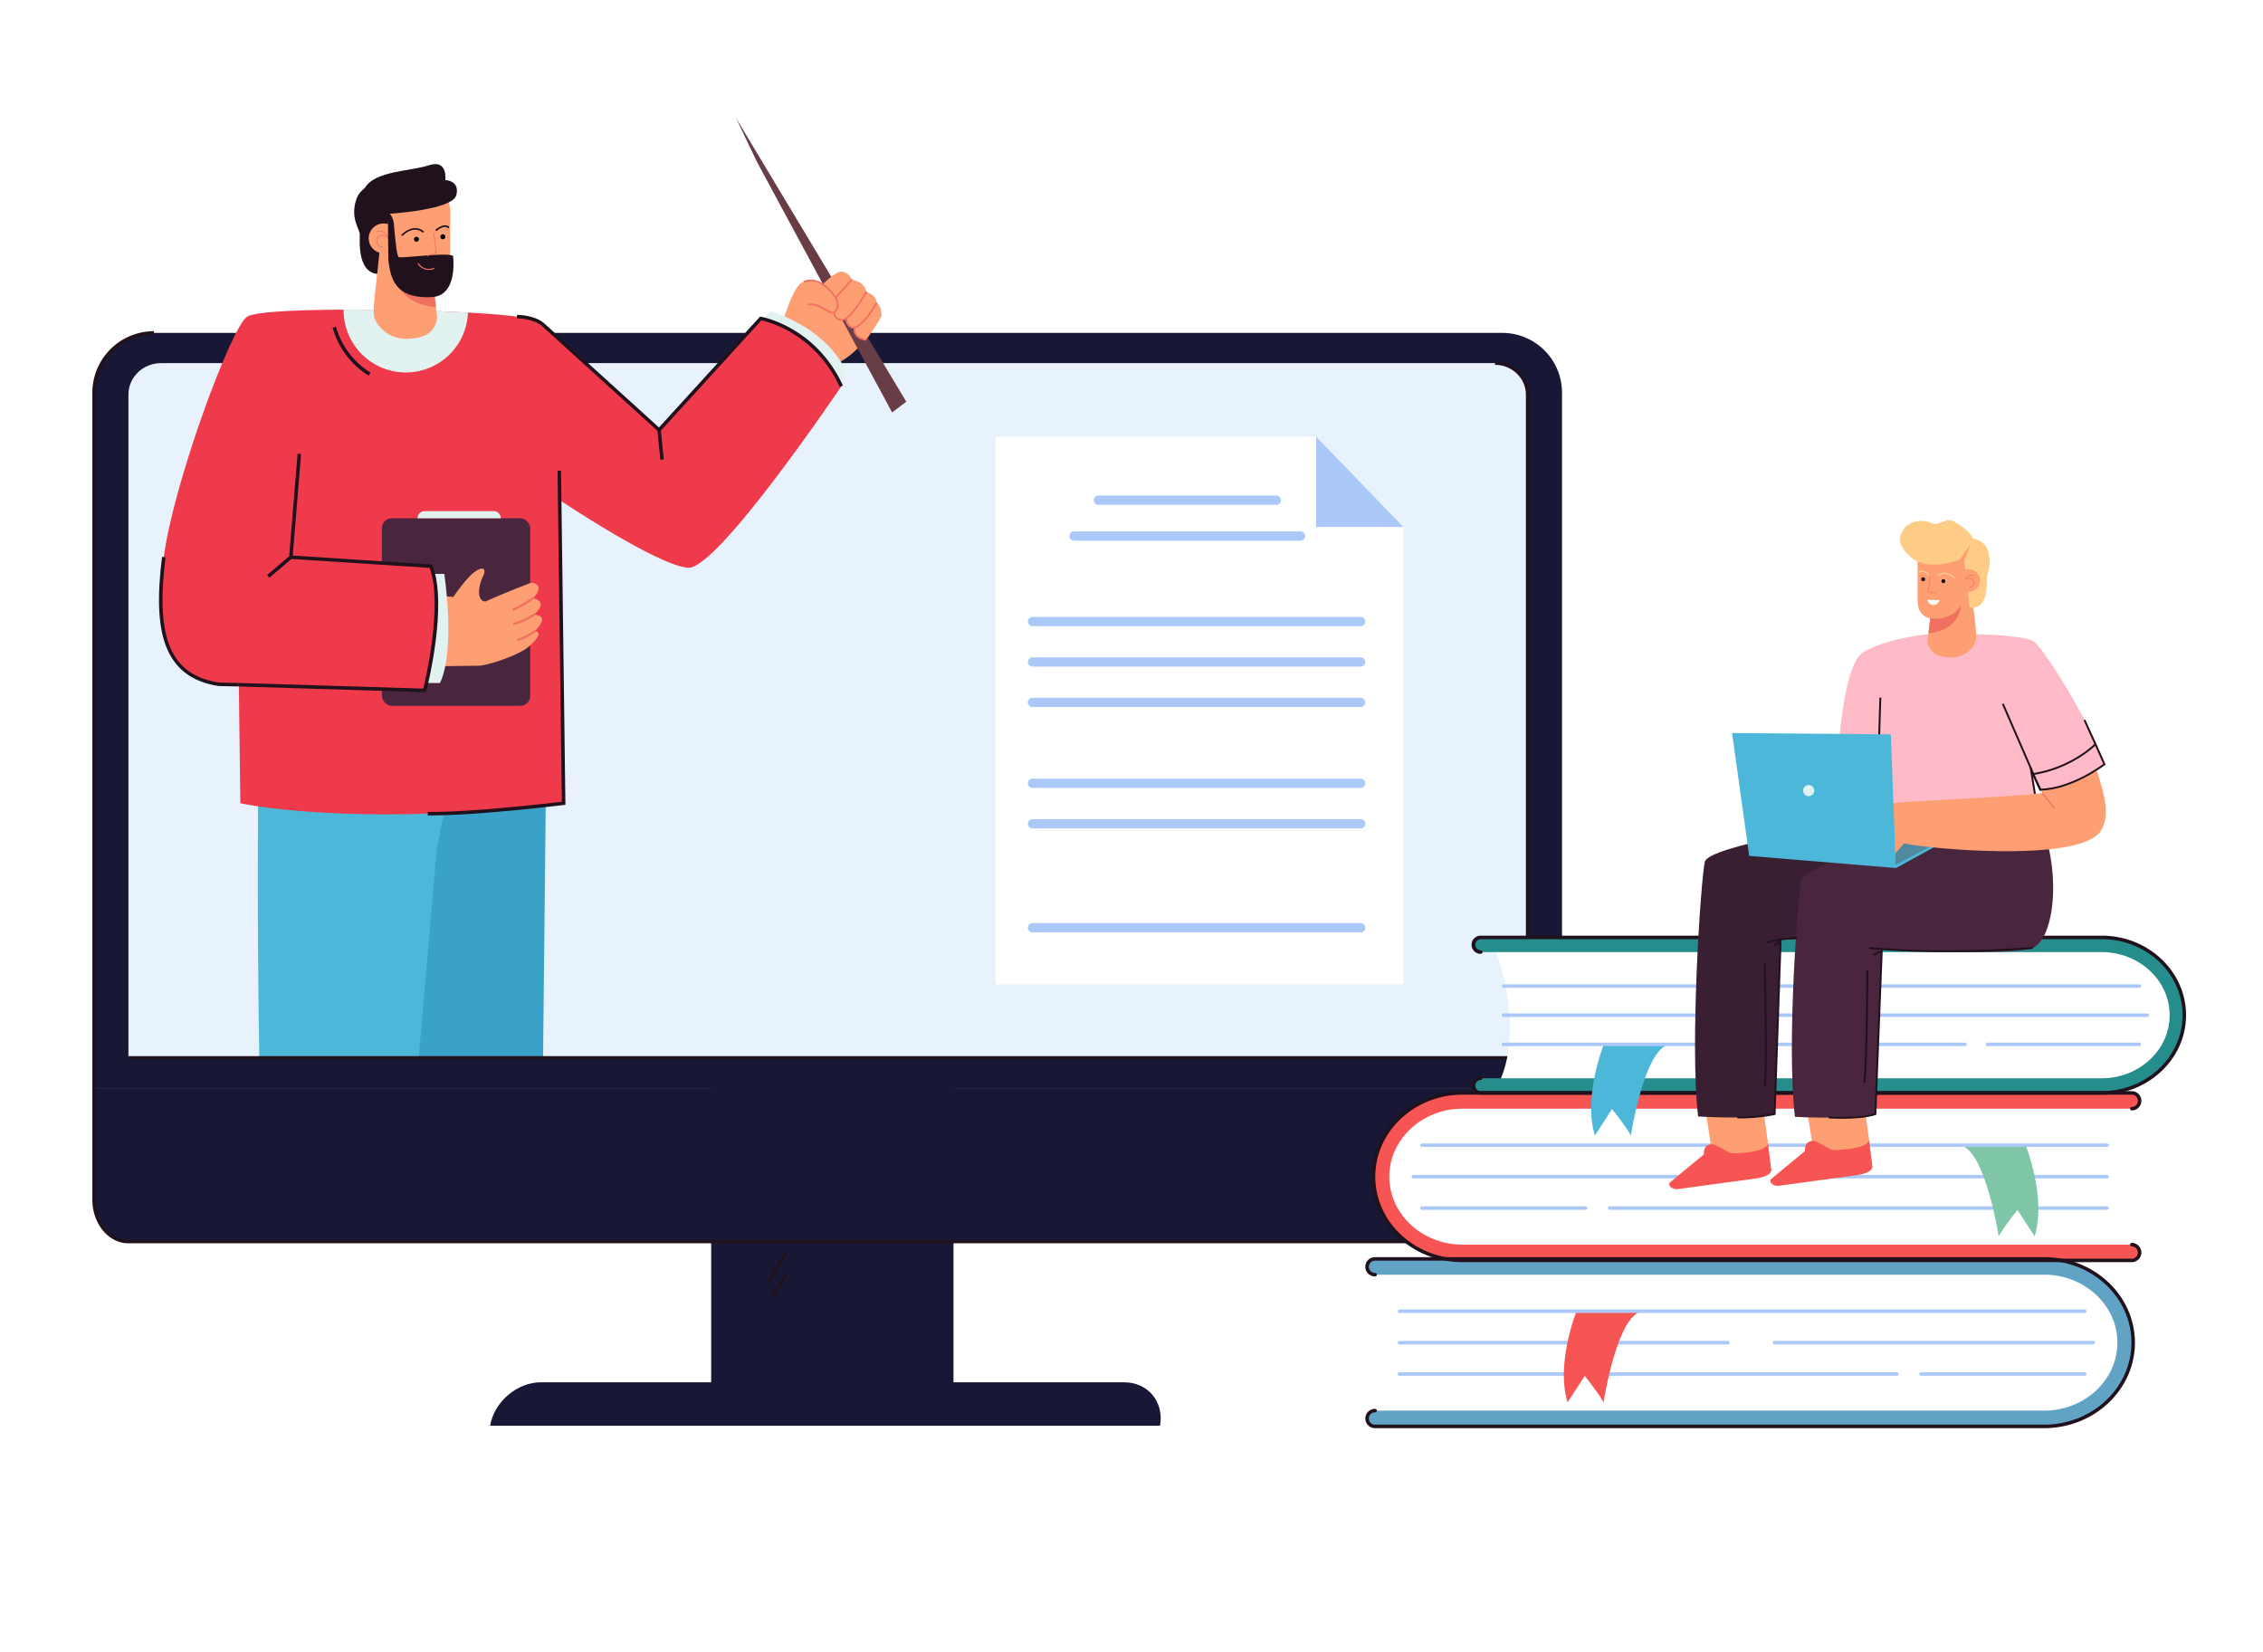 <svg id="Layer_1" data-name="Layer 1" xmlns="http://www.w3.org/2000/svg" viewBox="0 0 2740 2000"><defs><style>.cls-1{fill:#fff;}.cls-2{fill:#181836;}.cls-3{fill:#e8f2fc;}.cls-4{fill:#21111d;}.cls-5{fill:#fe9f73;}.cls-6{fill:#3aa1c9;}.cls-7{fill:#4cb7d8;}.cls-8{fill:#683d46;}.cls-9{fill:#f07162;}.cls-10{fill:#e2f2f1;}.cls-11{fill:#ef3a4c;}.cls-12{fill:#49263e;}.cls-13{fill:#61a3c5;}.cls-14{fill:#aac9f8;}.cls-15{fill:#f75553;}.cls-16{fill:#258d8c;}.cls-17{fill:#7fc6a6;}.cls-18{fill:#3a1f33;}.cls-19{fill:#febac7;}.cls-20{fill:#fecc86;}.cls-21{fill:#5089a0;}.cls-22{fill:#fbfdfc;}</style></defs><title>education-app-development-banner</title><rect class="cls-1" width="2740" height="2000"/><rect class="cls-2" x="861.08" y="1094.09" width="293.37" height="614.62"/><path class="cls-2" d="M1891.27,1317.48v-842a72.43,72.43,0,0,0-72.44-72.43H186.35a72.43,72.43,0,0,0-72.43,72.43v842Z"/><path class="cls-2" d="M113.92,1317.48V1452.4c0,28.06,18.55,50.81,41.43,50.81H1849.83c22.89,0,41.44-22.75,41.44-50.81V1317.48Z"/><path class="cls-3" d="M1849.66,1280.92V477.77c0-21-17.68-38.12-39.49-38.12H195c-21.81,0-39.5,17.07-39.5,38.12v803.15Z"/><path class="cls-2" d="M1404.59,1726.25c5-29-14.53-52.6-43.58-52.6H655c-29,0-56.63,23.55-61.61,52.6h811.19Z"/><path class="cls-4" d="M1849.83,1505.34H155.35c-24,0-43.55-23.75-43.55-52.94V475.52A74.64,74.64,0,0,1,186.35,401v4.25A70.39,70.39,0,0,0,116,475.52V1452.4c0,26.85,17.64,48.69,39.31,48.69H1849.83Z"/><rect class="cls-4" x="1762.05" y="1380.06" width="69.34" height="4.25" transform="translate(-373.75 2036.19) rotate(-54.34)"/><rect class="cls-4" x="1762.67" y="1407.45" width="68.1" height="4.25" transform="translate(-404.28 2018.45) rotate(-53.58)"/><rect class="cls-4" x="921.36" y="1531.87" width="40.57" height="4.25" transform="translate(-857.42 1590.45) rotate(-60.25)"/><rect class="cls-4" x="926.07" y="1554.2" width="35.97" height="4.25" transform="translate(-876.02 1583.11) rotate(-59.6)"/><path class="cls-5" d="M945.4,398s13.59-50.78,26-56.11,26.26,3.59,26.26,3.59S1011,327.31,1020,329a14.62,14.62,0,0,1,11.25,9.82s16,1.7,17.61,14.85c0,0,12.59,3.05,12.43,13.38,0,0,6.49,2.94,6.07,15.45,0,0-21.59,42.23-53.33,57.18S945.4,398,945.4,398Z"/><path class="cls-6" d="M657.54,1280.92l3.78-359.44-8.09-46.17L457.11,945.7s6,151.93,18.76,335.22Z"/><path class="cls-7" d="M506.94,1280.92l22-253.55,37.28-185L312.7,950.2s-1.81,149.28,1.27,330.72Z"/><polygon class="cls-8" points="891.04 142.73 1097.32 486.36 1080.15 499.4 916.81 196.57 891.04 142.73"/><path class="cls-5" d="M996.14,344.35s9.13-9.42,14.61-12.23,38.11,57.24,38.11,57.24l4.73,14.83s-4.18,7.85-6.88,7.53-10.88-6.57-10.88-6.57L1033.7,397l-3.29-.92-4.3-4-2.13-6.5-4.57,2.06-6.5-2.58-3-6.05-1.29-.59-19.36-31.13Z"/><path class="cls-9" d="M1008,379.53c-2.88,0-6.2-2-9.64-4a52.4,52.4,0,0,0-7.47-4c-7.61-3-11.1-1.7-11.12-1.68a1.07,1.07,0,0,1-1.38-.58,1.05,1.05,0,0,1,.55-1.38c.17-.07,4.18-1.7,12.73,1.66a53.93,53.93,0,0,1,7.78,4.11c5.39,3.23,8.81,5.08,11.11,2.54a10.05,10.05,0,0,0,2.66-7.95c-.59-6.44-6.66-14.65-16.24-22-11.79-9-22.15-4.56-22.59-4.36a1.08,1.08,0,0,1-1.4-.54,1.05,1.05,0,0,1,.53-1.4c.48-.22,11.92-5.19,24.75,4.62,10.19,7.78,16.41,16.33,17.06,23.45a12.12,12.12,0,0,1-3.19,9.58A5.35,5.35,0,0,1,1008,379.53Z"/><path class="cls-9" d="M1011.64,361.47a1.06,1.06,0,0,1-.72-.28,1.07,1.07,0,0,1-.07-1.5l19.61-21.54a1.06,1.06,0,1,1,1.57,1.43l-19.6,21.54A1.07,1.07,0,0,1,1011.64,361.47Z"/><path class="cls-9" d="M1033.1,397.79a6.61,6.61,0,0,1-4.22-1.49c-2.15-1.2-6.16-5.16-4.88-10.89a1.06,1.06,0,0,1,1.26-.81,1.07,1.07,0,0,1,.81,1.27c-1.24,5.6,3.78,8.55,4,8.68a4.84,4.84,0,0,0,4.16,1c10.52-2,26-28.72,26.14-29a1.06,1.06,0,0,1,1.84,1.06c-.65,1.13-16.11,27.83-27.58,30A8.17,8.17,0,0,1,1033.1,397.79Z"/><path class="cls-9" d="M1018.87,388.44a9.27,9.27,0,0,1-6-2c-3.67-2.94-4.14-8.05-4.15-8.26a1.06,1.06,0,0,1,1-1.15,1.07,1.07,0,0,1,1.15,1s.42,4.43,3.38,6.8a7.94,7.94,0,0,0,6.24,1.4c7.72-1.06,22.46-24.2,27.49-33a1.06,1.06,0,0,1,1.85,1.05c-.76,1.34-18.72,32.66-29.06,34.08A13.33,13.33,0,0,1,1018.87,388.44Z"/><path class="cls-10" d="M925.14,386.28l7.66-9.61s68,19.11,92.58,74.84L1014.62,466S964.9,404,925.14,386.28Z"/><path class="cls-11" d="M682.46,972.56l1.25-1.63-6.52-365.77s120.3,80.69,156.35,82.24,185.12-219.72,185.12-219.72c-31.41-72.11-97.56-82.1-97.56-82.1L798,520.52,653.79,389.7c-19.23-11.68-167-14.2-167-14.2s-168.25-3.83-187.48,7.85-90,204-100.95,291.17,0,143.7,66.61,154l24.23.51L291,972.56s134.25,30.22,391.43,0Z"/><rect class="cls-12" x="462.39" y="627.48" width="179.55" height="227.14" rx="11.97"/><path class="cls-10" d="M597.75,618.89H514.11a8.59,8.59,0,0,0-8.58,8.59h100.8A8.59,8.59,0,0,0,597.75,618.89Z"/><path class="cls-5" d="M646.24,744.42c19.4-17.09-.92-20-.92-20,9.46-10.25,7.26-15,3.78-17.23a9.55,9.55,0,0,0-8.55-.7c-8.92,3.47-36.11,14.14-52.72,21.81-11.82-.83-8.05-20.75-2.77-31,2.73-5.25,2.91-13.94-9.9-5.19-10.48,7.14-26.22,30.67-26.22,30.67l-65.82-6.33,9.8,90.72s75.15-1,86.47-1.13,49.24-13,60.69-23c20.78-18.09,7.71-19,7.71-19C667.62,743.34,646.24,744.42,646.24,744.42Z"/><path class="cls-9" d="M621.56,739.43a1.34,1.34,0,0,1-1.36-.83,1.36,1.36,0,0,1,.73-1.78c9.75-4,23.48-13.39,23.62-13.49a1.36,1.36,0,0,1,1.54,2.25c-.58.39-14.11,9.63-24.12,13.75A1.17,1.17,0,0,1,621.56,739.43Z"/><path class="cls-9" d="M622.91,756.62a1.36,1.36,0,0,1-.46-2.67,84.91,84.91,0,0,0,23-10.64,1.36,1.36,0,1,1,1.55,2.23,85.4,85.4,0,0,1-23.86,11A1.18,1.18,0,0,1,622.91,756.62Z"/><path class="cls-9" d="M627.46,776a1.36,1.36,0,0,1-.49-2.66c10.61-3.18,19.91-10.19,20-10.26a1.36,1.36,0,0,1,1.91.26,1.38,1.38,0,0,1-.26,1.91,74.37,74.37,0,0,1-20.87,10.69A1.5,1.5,0,0,1,627.46,776Z"/><polygon class="cls-4" points="326.05 699.49 323.31 696.25 350.1 673.59 360.33 549.36 364.56 549.71 354.19 675.7 326.05 699.49"/><path class="cls-4" d="M289.12,831.16l-24.51-.54c-32.7-5.06-53.66-21.26-64.08-49.52-9-24.53-10.41-58.48-4.32-106.84l4.22.53C188,773.37,206.75,817.31,265.12,826.4l24.09.51Z"/><path class="cls-10" d="M524.68,694.89h13.23S552,785.43,532.76,827H516.31S535.5,742.05,524.68,694.89Z"/><path class="cls-11" d="M455.53,681.27l66.24,4.24s13.39,42.23-2.7,127.86c-1.57,8.32-4.86,22.53-4.86,22.53S447,841.26,436.4,819.42c-6.63-13.72,7.87-73,7.87-73Z"/><path class="cls-4" d="M515.85,838.08,289.1,831.16l.13-4.25,223.33,6.82c3.19-13.22,23.64-102.14,7.7-146.19L352,676.76l.27-4.23,171,11,.49,1.26c18.57,48.15-6.41,147.48-7.48,151.69Z"/><path class="cls-4" d="M799.5,556.61,796,521.54,656.33,394.86c-10.24-9.28-30.13-9.4-30.33-9.4v-4.25h0c.9,0,21.73.12,33.18,10.51L800,519.5l3.68,36.69Z"/><path class="cls-4" d="M799.58,522l-3.14-2.86L920.31,383.3l1.13.18c.66.11,66.14,11.56,99.15,83.31l-3.86,1.78C987,404,930.48,389.72,921.87,387.89Z"/><path class="cls-10" d="M566.57,378.41c-40.64-2.24-79.82-2.91-79.82-2.91s-32.58-.74-70.7-.58c0,.23,0,.45,0,.67a75.29,75.29,0,0,0,150.53,2.82Z"/><path class="cls-4" d="M521.7,987.29l-3.72,0,0-4.24c53.09.56,147.75-10.6,162.29-12.35L675.05,570l4.25-.06,5.31,404.49-1.89.24C681.68,974.8,580,987.29,521.7,987.29Z"/><path class="cls-4" d="M446.42,454.85a100.53,100.53,0,0,1-43.71-58.1l4.09-1.16a96.28,96.28,0,0,0,41.87,55.66Z"/><path class="cls-5" d="M462.74,223s30-12.76,56.64-3.6A38.28,38.28,0,0,1,545,255.69v15.95L463,236.58s-13,6.14-11.94,4.28S462.74,223,462.74,223Z"/><path class="cls-5" d="M545,253.9v67.25s1,24-20,27l3.92,32.06a25,25,0,0,1-17.11,26.95A65.62,65.62,0,0,1,492,410.26c-24,0-37.05-18-39.05-27s4-52.07,4-52.07L456.19,310l2.74-82Z"/><path class="cls-4" d="M487,285.61a1,1,0,0,1-.69-.28,1,1,0,0,1,0-1.42c.13-.14,13.9-14.23,26.49-4.09a1,1,0,0,1-1.26,1.56c-11.15-9-23.28,3.39-23.79,3.92A1,1,0,0,1,487,285.61Z"/><path class="cls-4" d="M528.29,279.6a1,1,0,0,1-.66-1.76c.41-.35,10-8.52,16-3.34a1,1,0,0,1,.11,1.41,1,1,0,0,1-1.42.11c-4.73-4-13.29,3.26-13.37,3.34A1,1,0,0,1,528.29,279.6Z"/><path d="M507.27,289.65a3,3,0,1,1-3-3A3,3,0,0,1,507.27,289.65Z"/><path d="M539.19,286.65a3,3,0,1,1-3-3A3,3,0,0,1,539.19,286.65Z"/><path class="cls-4" d="M462.74,222s-25.43-1.22-31.88,21,4.54,34,4.76,40.65-4.27,51.35,27.12,48l8.48-73.86-10.93-29.41Z"/><circle class="cls-5" cx="464.44" cy="288.61" r="18.02" transform="translate(-68.05 412.94) rotate(-45)"/><path class="cls-9" d="M463.1,299.65A7.5,7.5,0,0,1,456,294a7.05,7.05,0,0,1,2.84-8.24,8.47,8.47,0,0,1,9.46.34,8.13,8.13,0,0,0-3.64-4.44c-3.55-2-7.95-.53-8-.52a.49.49,0,0,1-.63-.32.5.5,0,0,1,.32-.63c.19-.06,4.85-1.57,8.79.59a9.75,9.75,0,0,1,4.6,6.56l.43,1.75-1.27-1.27c-.18-.18-4.47-4.35-9.53-1.21a6.13,6.13,0,0,0-2.41,7.11,6.45,6.45,0,0,0,6.1,4.9h.1a.5.5,0,0,1,.5.5.49.49,0,0,1-.49.5Z"/><path class="cls-9" d="M476.27,327.77s1.41,40.22,51.63,44.06L525,348.18S492.43,354.73,476.27,327.77Z"/><path class="cls-4" d="M548.52,309.84s6.55,48.14-25.42,49.85c-45.74,2.45-50.17-23.66-52.89-45l-.46-44.08,1.47-12.79h0a22.88,22.88,0,0,1,5.65,13.1c.94,10.57,3.28,39.05,5.92,40.31C486.52,313,541.4,305.2,548.52,309.84Z"/><path class="cls-9" d="M517.86,309.91a.5.5,0,0,1-.16-1l10-3.32L524.57,282a.5.5,0,0,1,.43-.56.5.5,0,0,1,.56.43l3.28,24.44L518,309.89A.44.44,0,0,1,517.86,309.91Z"/><polygon class="cls-5" points="456.18 336.76 459.67 302.86 468.09 303.79 468.09 337.74 456.18 336.76"/><path class="cls-4" d="M467.45,221.31s-5.9,14.07,3.77,37.53-24.81-8.75-24.81-8.75S448.81,215.74,467.45,221.31Z"/><path class="cls-9" d="M506.21,320.19a16.18,16.18,0,0,0,19.26,5.45.69.69,0,1,0-.58-1.26c-.42.19-10.18,4.53-17.57-5l-.4-.53a.7.7,0,0,0-1.13.81Z"/><path class="cls-9" d="M1048,412.49l-.18,0c-5.84-1-10-3.27-12.33-6.77a12.4,12.4,0,0,1-1.88-9,1.07,1.07,0,0,1,2.08.46,10.36,10.36,0,0,0,1.58,7.35c2,3,5.68,4.95,10.9,5.84a1.06,1.06,0,0,1-.17,2.11Z"/><path class="cls-4" d="M1851.79,1283H155.52v-4.25h1692v-801c0-19.85-16.77-36-37.37-36v-4.24c22.95,0,41.62,18.05,41.62,40.24Z"/><path class="cls-4" d="M471.22,258.84s76.54-4.53,81.25-22.46S539.19,218,539.19,218s3.38-25.48-19.74-17.93-66,6.56-78,28S471.22,258.84,471.22,258.84Z"/><path class="cls-1" d="M1683.64,1538.82s39,98.15,6.29,172.38l749.91,6.29,69.2-6.29,61-37.79v-57.83l-17-47.82-55.36-28.94Z"/><path class="cls-13" d="M2475,1727.05h-810.2a9.56,9.56,0,0,1,0-19.11H2475c48.91,0,88.7-36.92,88.7-82.3s-39.79-82.29-88.7-82.29h-810.2a9.56,9.56,0,0,1,0-19.11H2475c59.44,0,107.8,45.49,107.8,101.4S2534.4,1727.05,2475,1727.05Z"/><path class="cls-14" d="M2092.25,1627.77h-397.6a2.13,2.13,0,1,1,0-4.25h397.6a2.13,2.13,0,0,1,0,4.25Z"/><path class="cls-14" d="M2534.52,1627.77H2148.24a2.13,2.13,0,0,1,0-4.25h386.28a2.13,2.13,0,0,1,0,4.25Z"/><path class="cls-14" d="M2524.14,1665.81H2326a2.13,2.13,0,1,1,0-4.25h198.19a2.13,2.13,0,0,1,0,4.25Z"/><path class="cls-14" d="M2296.87,1665.81H1694.65a2.13,2.13,0,1,1,0-4.25h602.22a2.13,2.13,0,0,1,0,4.25Z"/><path class="cls-1" d="M2562.18,1337.86s-39,98.14-6.29,172.38L1806,1516.53l-69.2-6.29-61-37.79v-57.84l17-47.81,55.37-28.94Z"/><path class="cls-15" d="M1770.86,1526.09h810.2a9.56,9.56,0,0,0,0-19.11h-810.2c-48.91,0-88.69-36.92-88.69-82.3s39.78-82.3,88.69-82.3h810.2a9.56,9.56,0,0,0,0-19.11h-810.2c-59.44,0-107.8,45.5-107.8,101.41S1711.42,1526.09,1770.86,1526.09Z"/><path class="cls-14" d="M2551.18,1426.8H2153.57a2.12,2.12,0,0,1,0-4.24h397.61a2.12,2.12,0,1,1,0,4.24Z"/><path class="cls-14" d="M2097.58,1426.8H1711.3a2.12,2.12,0,0,1,0-4.24h386.28a2.12,2.12,0,0,1,0,4.24Z"/><path class="cls-14" d="M1919.88,1464.84h-198.2a2.12,2.12,0,0,1,0-4.24h198.2a2.12,2.12,0,0,1,0,4.24Z"/><path class="cls-14" d="M2551.18,1464.84H1949a2.12,2.12,0,0,1,0-4.24h602.23a2.12,2.12,0,1,1,0,4.24Z"/><path class="cls-1" d="M1810.26,1148.59s36.2,91.08,5.84,160l696,5.84,64.22-5.84,56.61-35.08v-53.67l-15.73-44.37-51.38-26.86Z"/><path class="cls-16" d="M2544.67,1323.27H1792.74a8.87,8.87,0,0,1,0-17.73h751.93c45.39,0,82.31-34.26,82.31-76.38s-36.92-76.37-82.31-76.37H1792.74a8.87,8.87,0,0,1,0-17.74h751.93c55.17,0,100,42.22,100,94.11S2599.84,1323.27,2544.67,1323.27Z"/><path class="cls-14" d="M2189.48,1231.29h-369a2.13,2.13,0,1,1,0-4.25h369a2.13,2.13,0,0,1,0,4.25Z"/><path class="cls-14" d="M2599.94,1231.29H2241.45a2.13,2.13,0,1,1,0-4.25h358.49a2.13,2.13,0,0,1,0,4.25Z"/><path class="cls-14" d="M2590.31,1266.59H2406.37a2.13,2.13,0,0,1,0-4.25h183.94a2.13,2.13,0,0,1,0,4.25Z"/><path class="cls-14" d="M2590.31,1196H1820.48a2.12,2.12,0,1,1,0-4.24h769.83a2.12,2.12,0,0,1,0,4.24Z"/><path class="cls-4" d="M2581.06,1528.21h-810.2c-60.61,0-109.93-46.44-109.93-103.53s49.32-103.53,109.93-103.53h810.2a11.68,11.68,0,0,1,0,23.36,2.13,2.13,0,0,1,0-4.25,7.43,7.43,0,0,0,0-14.86h-810.2c-58.27,0-105.68,44.54-105.68,99.28s47.41,99.28,105.68,99.28h810.2a7.43,7.43,0,0,0,0-14.86,2.13,2.13,0,0,1,0-4.25,11.68,11.68,0,0,1,0,23.36Z"/><path class="cls-4" d="M2544.67,1325.4H1792.74a11,11,0,0,1,0-22,2.12,2.12,0,1,1,0,4.24,6.75,6.75,0,0,0,0,13.49h751.93c54,0,97.92-41.26,97.92-92s-43.92-92-97.92-92H1792.74a6.75,6.75,0,0,0,0,13.49,2.13,2.13,0,1,1,0,4.25,11,11,0,1,1,0-22h751.93c56.34,0,102.17,43.17,102.17,96.23S2601,1325.4,2544.67,1325.4Z"/><path class="cls-4" d="M2475,1729.17h-810.2a11.68,11.68,0,0,1,0-23.36,2.13,2.13,0,1,1,0,4.25,7.43,7.43,0,0,0,0,14.86H2475c58.28,0,105.68-44.53,105.68-99.28s-47.4-99.28-105.68-99.28h-810.2a7.43,7.43,0,0,0,0,14.86,2.13,2.13,0,1,1,0,4.25,11.68,11.68,0,0,1,0-23.36H2475c60.62,0,109.93,46.45,109.93,103.53S2535.58,1729.17,2475,1729.17Z"/><path class="cls-15" d="M1908.83,1587.58s-25.52,63.57-10.81,110.36l20.73-32s14.15,17,22.83,32c0,0,15.84-104.51,46.53-110.36Z"/><path class="cls-17" d="M2452.65,1386.62s25.52,63.57,10.81,110.36l-20.74-32s-14.15,17-22.83,32c0,0-15.83-104.51-46.53-110.36Z"/><path class="cls-7" d="M1941.91,1264.47s-25.52,63.56-10.81,110.36l20.73-32s14.16,17,22.84,32c0,0,15.83-104.51,46.52-110.36Z"/><path class="cls-14" d="M2524.14,1589.7H1694.65a2.12,2.12,0,1,1,0-4.24h829.49a2.12,2.12,0,1,1,0,4.24Z"/><path class="cls-14" d="M2551.18,1388.74h-829.5a2.12,2.12,0,1,1,0-4.24h829.5a2.12,2.12,0,1,1,0,4.24Z"/><path class="cls-14" d="M2379.39,1266.59H1820.48a2.13,2.13,0,1,1,0-4.25h558.91a2.13,2.13,0,0,1,0,4.25Z"/><polygon class="cls-5" points="2197.35 1404.46 2226.89 1421.06 2262.2 1386.33 2263.15 1380.69 2254.51 1317.5 2185.78 1330.3 2197.35 1404.46"/><path class="cls-15" d="M2247.81,1422.89l-94.72,12.9a14.58,14.58,0,0,1-2.13-.14c-9.29-1.52-7.15-7.58-7.15-7.58l41.53-34.33.31-4.23c.48-6.8,8.32-10.24,15-6.61l17.45,9.43s41,.58,45-11.63l3.72,29.79S2271.23,1419.56,2247.81,1422.89Z"/><polygon class="cls-5" points="2074.95 1408.51 2104.49 1425.11 2139.8 1390.38 2140.75 1384.75 2132.11 1321.55 2063.38 1334.35 2074.95 1408.51"/><path class="cls-15" d="M2125.41,1426.94l-94.73,12.9a14.53,14.53,0,0,1-2.12-.14c-9.3-1.52-7.15-7.58-7.15-7.58l41.53-34.33.3-4.23c.49-6.79,8.33-10.24,15-6.61l17.45,9.43s41,.59,45-11.63l3.71,29.79S2148.83,1423.61,2125.41,1426.94Z"/><path class="cls-12" d="M2306.63,1150.76s118.15,5.55,151-1.74,40.9-109.7,3.64-172.45-167.61,129.91-167.61,129.91Z"/><path class="cls-18" d="M2233.54,998.65s-164.55,25.6-169.32,44.68-18.43,221.91-8.21,308.44c0,0,62.68,4.31,92.66-3l7.3-211,49.48-5.67,113.36-136.27Z"/><path class="cls-12" d="M2313.58,1010.57s-127.41,35.95-132.18,55-18.35,200.09-8.13,286.62c0,0,67.41,3.86,97.39-3.4l8.07-199,29.08,1,70.5-124Z"/><path class="cls-19" d="M2392.56,767.81s56.32,1,69.41,8.67S2535,883,2548,924.9c0,0-33.84,29.64-77.45,30.78L2460,935.92l6,40.45-114.21,33.87a187.37,187.37,0,0,1-118.11-3.83l-11.86-4.38s.18-192.24,34.51-212.55C2287,771.38,2353.22,761.86,2392.56,767.81Z"/><path class="cls-5" d="M2321.8,673.36v54.42s-.77,18.4,15.33,20.69l-3,24.55a19.14,19.14,0,0,0,13.1,20.63,50.12,50.12,0,0,0,15.2,2.35c18.39,0,28.36-13.8,29.89-20.7s-3.07-39.86-3.07-39.86l.56-16.19-2.09-62.76Z"/><path class="cls-20" d="M2366.22,700.57a.74.74,0,0,0,.53-.22.77.77,0,0,0,0-1.08c-.11-.11-10.65-10.89-20.28-3.13a.77.77,0,0,0-.12,1.08.76.76,0,0,0,1.08.11c8.54-6.88,17.82,2.6,18.21,3A.76.76,0,0,0,2366.22,700.57Z"/><path class="cls-20" d="M2334.62,696a.76.76,0,0,0,.58-.27.77.77,0,0,0-.08-1.08c-.31-.27-7.62-6.52-12.24-2.55a.76.76,0,1,0,1,1.16c3.63-3.11,10.18,2.49,10.25,2.55A.73.73,0,0,0,2334.62,696Z"/><circle cx="2353.01" cy="703.67" r="2.3"/><circle cx="2328.57" cy="701.37" r="2.3"/><path class="cls-20" d="M2385.58,659.52l-12.83,18.17s-38.88,15.09-58.81-2.79-13.8-26.48-8-35.43c2.88-4.41,16.63-13.4,33.49-5.91,9.21,4.08,16-8.11,26.75-2s23.39,16.75,22,20.95S2385.58,659.52,2385.58,659.52Z"/><path class="cls-20" d="M2384.8,651.85s17.7-.85,22.64,16.18-1.71,26-1.88,31,3.28,39.31-20.76,36.76l-6.49-56.55,8.37-22.52Z"/><circle class="cls-5" cx="2383.5" cy="702.87" r="13.8"/><path class="cls-9" d="M2384.53,711.32a5.75,5.75,0,0,0,5.41-4.31,5.4,5.4,0,0,0-2.18-6.3,6.49,6.49,0,0,0-7.25.25,6.24,6.24,0,0,1,2.79-3.39c2.72-1.5,6.09-.41,6.12-.4a.39.39,0,0,0,.25-.73,9.33,9.33,0,0,0-6.73.45,7.46,7.46,0,0,0-3.52,5l-.34,1.33,1-1c.14-.13,3.42-3.32,7.3-.92a4.7,4.7,0,0,1,1.84,5.44,5,5,0,0,1-4.67,3.76h-.08a.38.38,0,0,0-.38.38.37.37,0,0,0,.37.39Z"/><path class="cls-9" d="M2374.45,732.85s-1.08,30.79-39.54,33.73l2.22-18.11S2362.07,753.49,2374.45,732.85Z"/><path class="cls-4" d="M2461.58,938.4c47.55-7.4,75.75-35.87,76-36.15l-1.64-1.61c-.28.28-28,28.22-74.74,35.49Z"/><path class="cls-4" d="M2230.21,1354.57c29.78,0,40.4-4.48,40.91-4.7l.66-.29,7.82-200.2-12.31,5.8,1,2.08,8.88-4.19L2269.54,1348c-3.22,1.11-18.67,5.57-55.16,3.88l-.1,2.3C2220.11,1354.46,2225.41,1354.57,2230.21,1354.57Z"/><path class="cls-4" d="M2258.14,1311.4c3.18-12.26,4.09-131.85,4.13-136.93l-2.3,0c0,1.24-.95,124.39-4,136.38Z"/><path class="cls-4" d="M2139.74,1142.32c15.1-4.88,35.9-5.62,36.11-5.62l-.08-2.3c-.21,0-21.32.75-36.74,5.74Z"/><path class="cls-4" d="M2105.74,1354.15c25.45,0,43-4.17,43.2-4.22l.85-.2,7.38-213.34-9.42,7.58,1.44,1.79,5.5-4.43-7.14,206.56a209.29,209.29,0,0,1-44,3.95l0,2.3Z"/><path class="cls-4" d="M2137.79,1315.85c3.16-18.52.15-143.88,0-149.21l-2.3.06c0,1.3,3.14,130.46,0,148.76Z"/><polygon class="cls-21" points="2295.43 1050.99 2343.57 1024.55 2281.41 1013.03 2295.43 1050.99"/><path class="cls-7" d="M2293.62,1048c.81-.51,46.55-24.8,46.55-24.8l.72,2.85-45.46,25Z"/><path class="cls-5" d="M2251.46,1020.46l13-20.25h0c7.17-11.59,18.76-26.8,30.82-28.14,19.7-2.2,139.7-7.13,177.77-11.83,0,0-2.62-4.58-2.55-4.56.44.1,31.13-5.23,31.13-5.23l19.76-9.37,17.76-7.68c4.91,19.12,18.37,50.53,4.56,72.41-25.51,40.43-220.67,20.52-238,15.23l-15.93,17.27-3.26,5a5.12,5.12,0,1,1-8.58-5.58l-1.36,2.1a5.11,5.11,0,0,1-7.07,1.5h0a5.12,5.12,0,1,0-8.58-5.58,5.12,5.12,0,0,1-1.5-7.08l1.37-2.09a5.12,5.12,0,0,1-7.08,1.49h0c-.1-.06-.18-.13-.27-.19l-.07-.05-.13-.1h0l0,0a4.67,4.67,0,0,1-.83-.89C2249.63,1023.45,2251.46,1020.46,2251.46,1020.46Z"/><path class="cls-4" d="M2469.9,957.25l.74,0c38.77-.91,77.73-30.71,78.12-31l.72-.56-24.59-54.47-2.09.94,23.83,52.81c-5.43,4-40.43,28.82-75.31,30l-10.55-21.48-2.07,1Z"/><path class="cls-9" d="M2486.77,979a.79.79,0,0,0,.64-.14.77.77,0,0,0,.13-1.08l-14-18a.76.76,0,0,0-1.07-.14.77.77,0,0,0-.14,1.08l14,18A.78.78,0,0,0,2486.77,979Z"/><path class="cls-9" d="M2258.59,1029.51a.74.74,0,0,0,.78-.3l18.29-25.1a.78.78,0,0,0-.17-1.07.77.77,0,0,0-1.07.17l-18.29,25.1a.78.78,0,0,0,.17,1.07A.69.69,0,0,0,2258.59,1029.51Z"/><path class="cls-9" d="M2266.61,1036.85a.77.77,0,0,0,.81-.32l17.44-25.87a.77.77,0,0,0-.2-1.07.78.78,0,0,0-1.07.21l-17.44,25.88a.76.76,0,0,0,.2,1.06A.73.73,0,0,0,2266.61,1036.85Z"/><path class="cls-9" d="M2276.31,1041.53a.78.78,0,0,0,.81-.32l14.51-21.94a.77.77,0,0,0-.22-1.06.76.76,0,0,0-1.06.22l-14.51,21.93a.76.76,0,0,0,.21,1.06A.66.66,0,0,0,2276.31,1041.53Z"/><path class="cls-4" d="M2357.23,1152.9c-58.27,0-93.49-3.91-94-4l.26-2.29c.78.09,79.82,8.88,197.67,0l.17,2.29C2421.77,1151.91,2386.58,1152.9,2357.23,1152.9Z"/><rect class="cls-4" x="2226.3" y="892.25" width="97.68" height="2.3" transform="translate(1310.34 3139.19) rotate(-88.19)"/><polygon class="cls-7" points="2097.16 887.57 2117.91 1036.31 2295.43 1050.99 2289.39 889.16 2097.16 887.57"/><rect class="cls-4" x="2446.67" y="847.42" width="2.3" height="114.55" transform="translate(-157.77 1050.21) rotate(-23.48)"/><rect class="cls-4" x="2460.1" y="929.55" width="2.3" height="31.9" transform="translate(-119.29 404.64) rotate(-9.18)"/><path class="cls-9" d="M2342.6,719.18a.41.41,0,0,0,.37-.27.39.39,0,0,0-.25-.48l-7.68-2.54,2.43-18.08a.38.38,0,1,0-.76-.1l-2.51,18.71,8.28,2.74Z"/><path class="cls-22" d="M2348.55,726.64c-.23,0-15.17-.39-15.17-.39s1.87,6.17,7.43,6.32S2348.55,726.64,2348.55,726.64Z"/><circle class="cls-10" cx="2189.93" cy="957.25" r="6.76"/><polygon class="cls-1" points="1205.35 528.69 1205.35 1191.85 1699.23 1191.85 1699.23 637.82 1592.9 528.69 1205.35 528.69"/><polygon class="cls-14" points="1699.23 638.02 1593.52 528.69 1593.52 638.02 1699.23 638.02"/><path class="cls-14" d="M1545.33,611.24H1329.87a5.6,5.6,0,0,1-5.6-5.6h0a5.6,5.6,0,0,1,5.6-5.6h215.46a5.6,5.6,0,0,1,5.6,5.6h0A5.6,5.6,0,0,1,1545.33,611.24Z"/><path class="cls-14" d="M1574.71,654.61H1300.49a5.6,5.6,0,0,1-5.6-5.6h0a5.6,5.6,0,0,1,5.6-5.6h274.22a5.6,5.6,0,0,1,5.6,5.6h0A5.6,5.6,0,0,1,1574.71,654.61Z"/><path class="cls-14" d="M1647.46,758.14H1250.12a5.6,5.6,0,0,1-5.59-5.6h0a5.59,5.59,0,0,1,5.59-5.59h397.34a5.6,5.6,0,0,1,5.6,5.59h0A5.6,5.6,0,0,1,1647.46,758.14Z"/><path class="cls-14" d="M1647.46,807.11H1250.12a5.6,5.6,0,0,1-5.59-5.6h0a5.6,5.6,0,0,1,5.59-5.6h397.34a5.6,5.6,0,0,1,5.6,5.6h0A5.6,5.6,0,0,1,1647.46,807.11Z"/><path class="cls-14" d="M1647.46,856.07H1250.12a5.59,5.59,0,0,1-5.59-5.59h0a5.6,5.6,0,0,1,5.59-5.6h397.34a5.6,5.6,0,0,1,5.6,5.6h0A5.6,5.6,0,0,1,1647.46,856.07Z"/><path class="cls-14" d="M1647.46,954H1250.12a5.6,5.6,0,0,1-5.59-5.6h0a5.59,5.59,0,0,1,5.59-5.59h397.34a5.6,5.6,0,0,1,5.6,5.59h0A5.6,5.6,0,0,1,1647.46,954Z"/><path class="cls-14" d="M1647.46,1003H1250.12a5.6,5.6,0,0,1-5.59-5.6h0a5.6,5.6,0,0,1,5.59-5.6h397.34a5.6,5.6,0,0,1,5.6,5.6h0A5.6,5.6,0,0,1,1647.46,1003Z"/><path class="cls-14" d="M1647.46,1128.89H1250.12a5.59,5.59,0,0,1-5.59-5.59h0a5.6,5.6,0,0,1,5.59-5.6h397.34a5.6,5.6,0,0,1,5.6,5.6h0A5.6,5.6,0,0,1,1647.46,1128.89Z"/></svg>